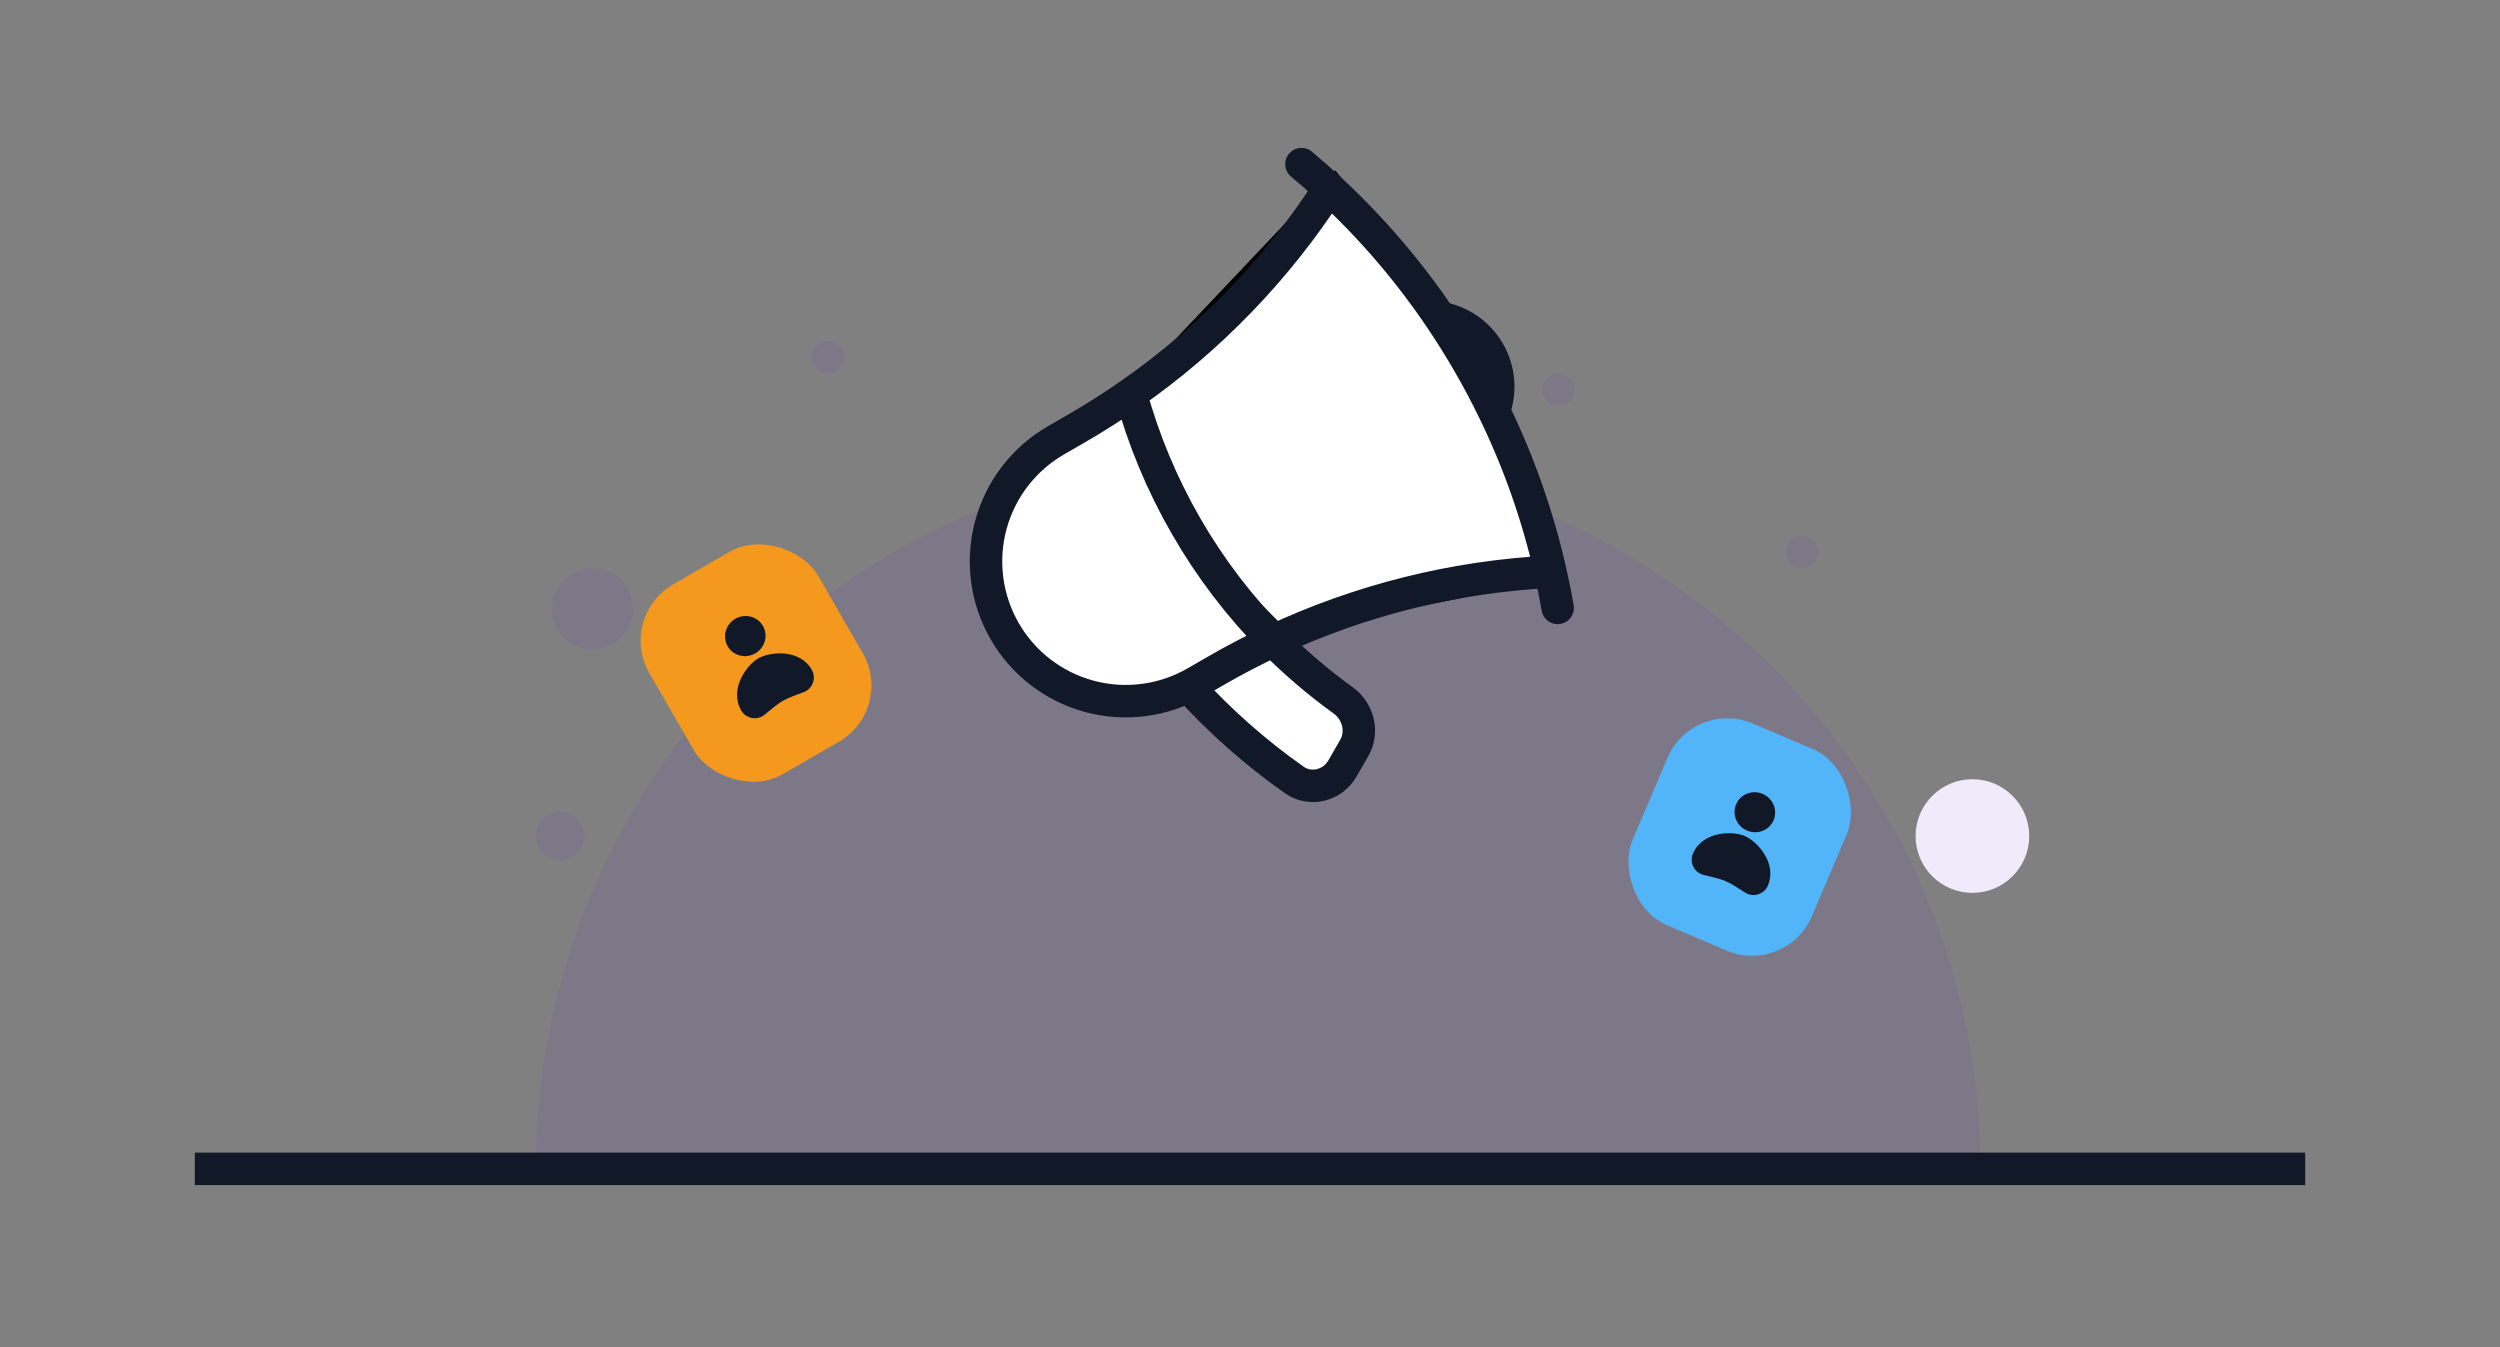 <svg width="154" height="83" viewBox="0 0 154 83" fill="none" xmlns="http://www.w3.org/2000/svg">
<rect x="0" y="0" width="154" height="83" fill="#808080" stroke="none"/>
<path d="M122 72C122 66.222 120.849 60.5 118.613 55.162C116.376 49.824 113.098 44.973 108.966 40.887C104.834 36.801 99.928 33.56 94.529 31.349C89.13 29.138 83.344 28 77.5 28C71.656 28 65.87 29.138 60.471 31.349C55.072 33.56 50.166 36.801 46.034 40.887C41.901 44.973 38.624 49.824 36.387 55.162C34.151 60.5 33 66.222 33 72L77.5 72H122Z" fill="#6039DB" fill-opacity="0.1"/>
<path d="M82.222 11.256L69.739 24.432L73.206 33.448L78.754 38.996L83.609 37.609L87.076 36.915L94.011 35.528L95.398 34.835L90.544 21.658L82.222 11.256Z" fill="white" stroke="black"/>
<path d="M78.443 39.471C77.246 40.03 76.061 40.648 74.894 41.321L73.652 42.039C71.674 43.18 69.325 43.49 67.119 42.899C64.914 42.308 63.033 40.865 61.892 38.888C60.75 36.91 60.441 34.56 61.032 32.355C61.623 30.149 63.065 28.269 65.043 27.127L66.285 26.41C67.452 25.736 68.58 25.019 69.662 24.262M78.443 39.471C79.783 40.823 81.221 42.047 82.737 43.14C83.673 43.815 83.994 45.087 83.416 46.086L82.691 47.344C82.082 48.398 80.715 48.743 79.72 48.041C77.358 46.376 75.185 44.459 73.238 42.324M78.443 39.471C76.359 37.365 74.555 34.998 73.075 32.431C71.558 29.803 70.427 27.059 69.662 24.262M78.443 39.471C83.802 36.961 89.597 35.517 95.506 35.22L78.443 39.471ZM69.662 24.262C74.515 20.876 78.663 16.579 81.875 11.61L69.662 24.262ZM81.875 11.61C81.319 11.096 80.75 10.596 80.169 10.11L81.875 11.61ZM81.875 11.61C84.454 13.995 86.749 16.669 88.716 19.579L81.875 11.61ZM95.506 35.22C95.674 35.962 95.822 36.703 95.953 37.447L95.506 35.22ZM95.506 35.22C94.73 31.794 93.562 28.47 92.025 25.311L95.506 35.22ZM88.716 19.579C89.931 19.79 91.049 20.518 91.714 21.669C92.379 22.821 92.451 24.154 92.025 25.311M88.716 19.579C89.954 21.409 91.06 23.325 92.025 25.311L88.716 19.579Z" fill="white"/>
<path d="M78.443 39.471C77.246 40.03 76.061 40.648 74.894 41.321L73.652 42.039C71.674 43.18 69.325 43.49 67.119 42.899C64.914 42.308 63.033 40.865 61.892 38.888C60.75 36.91 60.441 34.56 61.032 32.355C61.623 30.149 63.065 28.269 65.043 27.127L66.285 26.41C67.452 25.736 68.58 25.019 69.662 24.262M78.443 39.471C79.783 40.823 81.221 42.047 82.737 43.14C83.673 43.815 83.994 45.087 83.416 46.086L82.691 47.344C82.082 48.398 80.715 48.743 79.72 48.041C77.358 46.376 75.185 44.459 73.238 42.324M78.443 39.471C76.359 37.365 74.555 34.998 73.075 32.431C71.558 29.803 70.427 27.059 69.662 24.262M78.443 39.471C83.802 36.961 89.597 35.517 95.506 35.22M69.662 24.262C74.515 20.876 78.663 16.579 81.875 11.61M95.506 35.22C95.674 35.962 95.822 36.703 95.953 37.447M95.506 35.22C94.73 31.794 93.562 28.47 92.025 25.311M81.875 11.61C81.319 11.096 80.75 10.596 80.169 10.11M81.875 11.61C84.454 13.995 86.749 16.669 88.716 19.579M88.716 19.579C89.931 19.79 91.049 20.518 91.714 21.669C92.379 22.821 92.451 24.154 92.025 25.311M88.716 19.579C89.954 21.409 91.06 23.325 92.025 25.311" stroke="#111827" stroke-width="2" stroke-linecap="round" stroke-linejoin="round"/>
<rect x="104.29" y="43" width="12" height="13.5" rx="4" transform="rotate(23.072 104.29 43)" fill="#52B5F9"/>
<path fill-rule="evenodd" clip-rule="evenodd" d="M109.253 50.526C108.987 51.15 108.254 51.436 107.617 51.164C106.979 50.893 106.678 50.167 106.944 49.542C107.21 48.918 107.942 48.632 108.58 48.903C109.217 49.175 109.519 49.901 109.253 50.526ZM104.284 52.584C104.871 51.206 106.705 51.167 107.476 51.495C108.246 51.823 109.489 53.173 108.902 54.551C108.67 55.095 108.007 55.302 107.507 54.987L106.83 54.561C106.485 54.344 106.108 54.183 105.713 54.085L104.936 53.892C104.362 53.75 104.053 53.128 104.284 52.584Z" fill="#111827"/>
<rect x="38" y="38" width="12" height="13.5" rx="4" transform="rotate(-30 38 38)" fill="#F4991E"/>
<path fill-rule="evenodd" clip-rule="evenodd" d="M46.997 38.555C47.336 39.143 47.125 39.9 46.525 40.247C45.925 40.593 45.163 40.398 44.824 39.81C44.484 39.222 44.696 38.465 45.296 38.118C45.896 37.772 46.658 37.967 46.997 38.555ZM45.657 43.764C44.908 42.466 45.979 40.977 46.704 40.558C47.43 40.139 49.255 39.956 50.004 41.254C50.3 41.766 50.067 42.42 49.515 42.631L48.767 42.916C48.387 43.062 48.032 43.267 47.716 43.523L47.095 44.028C46.636 44.401 45.953 44.275 45.657 43.764Z" fill="#111827"/>
<line x1="12" y1="72" x2="142" y2="72" stroke="#111827" stroke-width="2"/>
<circle cx="111" cy="34" r="1" fill="#6039DB" fill-opacity="0.1"/>
<circle cx="34.5" cy="51.5" r="1.5" fill="#6039DB" fill-opacity="0.1"/>
<circle cx="36.5" cy="37.5" r="2.5" fill="#6039DB" fill-opacity="0.1"/>
<circle cx="96" cy="24" r="1" fill="#6039DB" fill-opacity="0.1"/>
<circle cx="51" cy="22" r="1" fill="#6039DB" fill-opacity="0.1"/>
<circle cx="121.5" cy="51.5" r="3.5" fill="#EFEBFB"/>
</svg>
